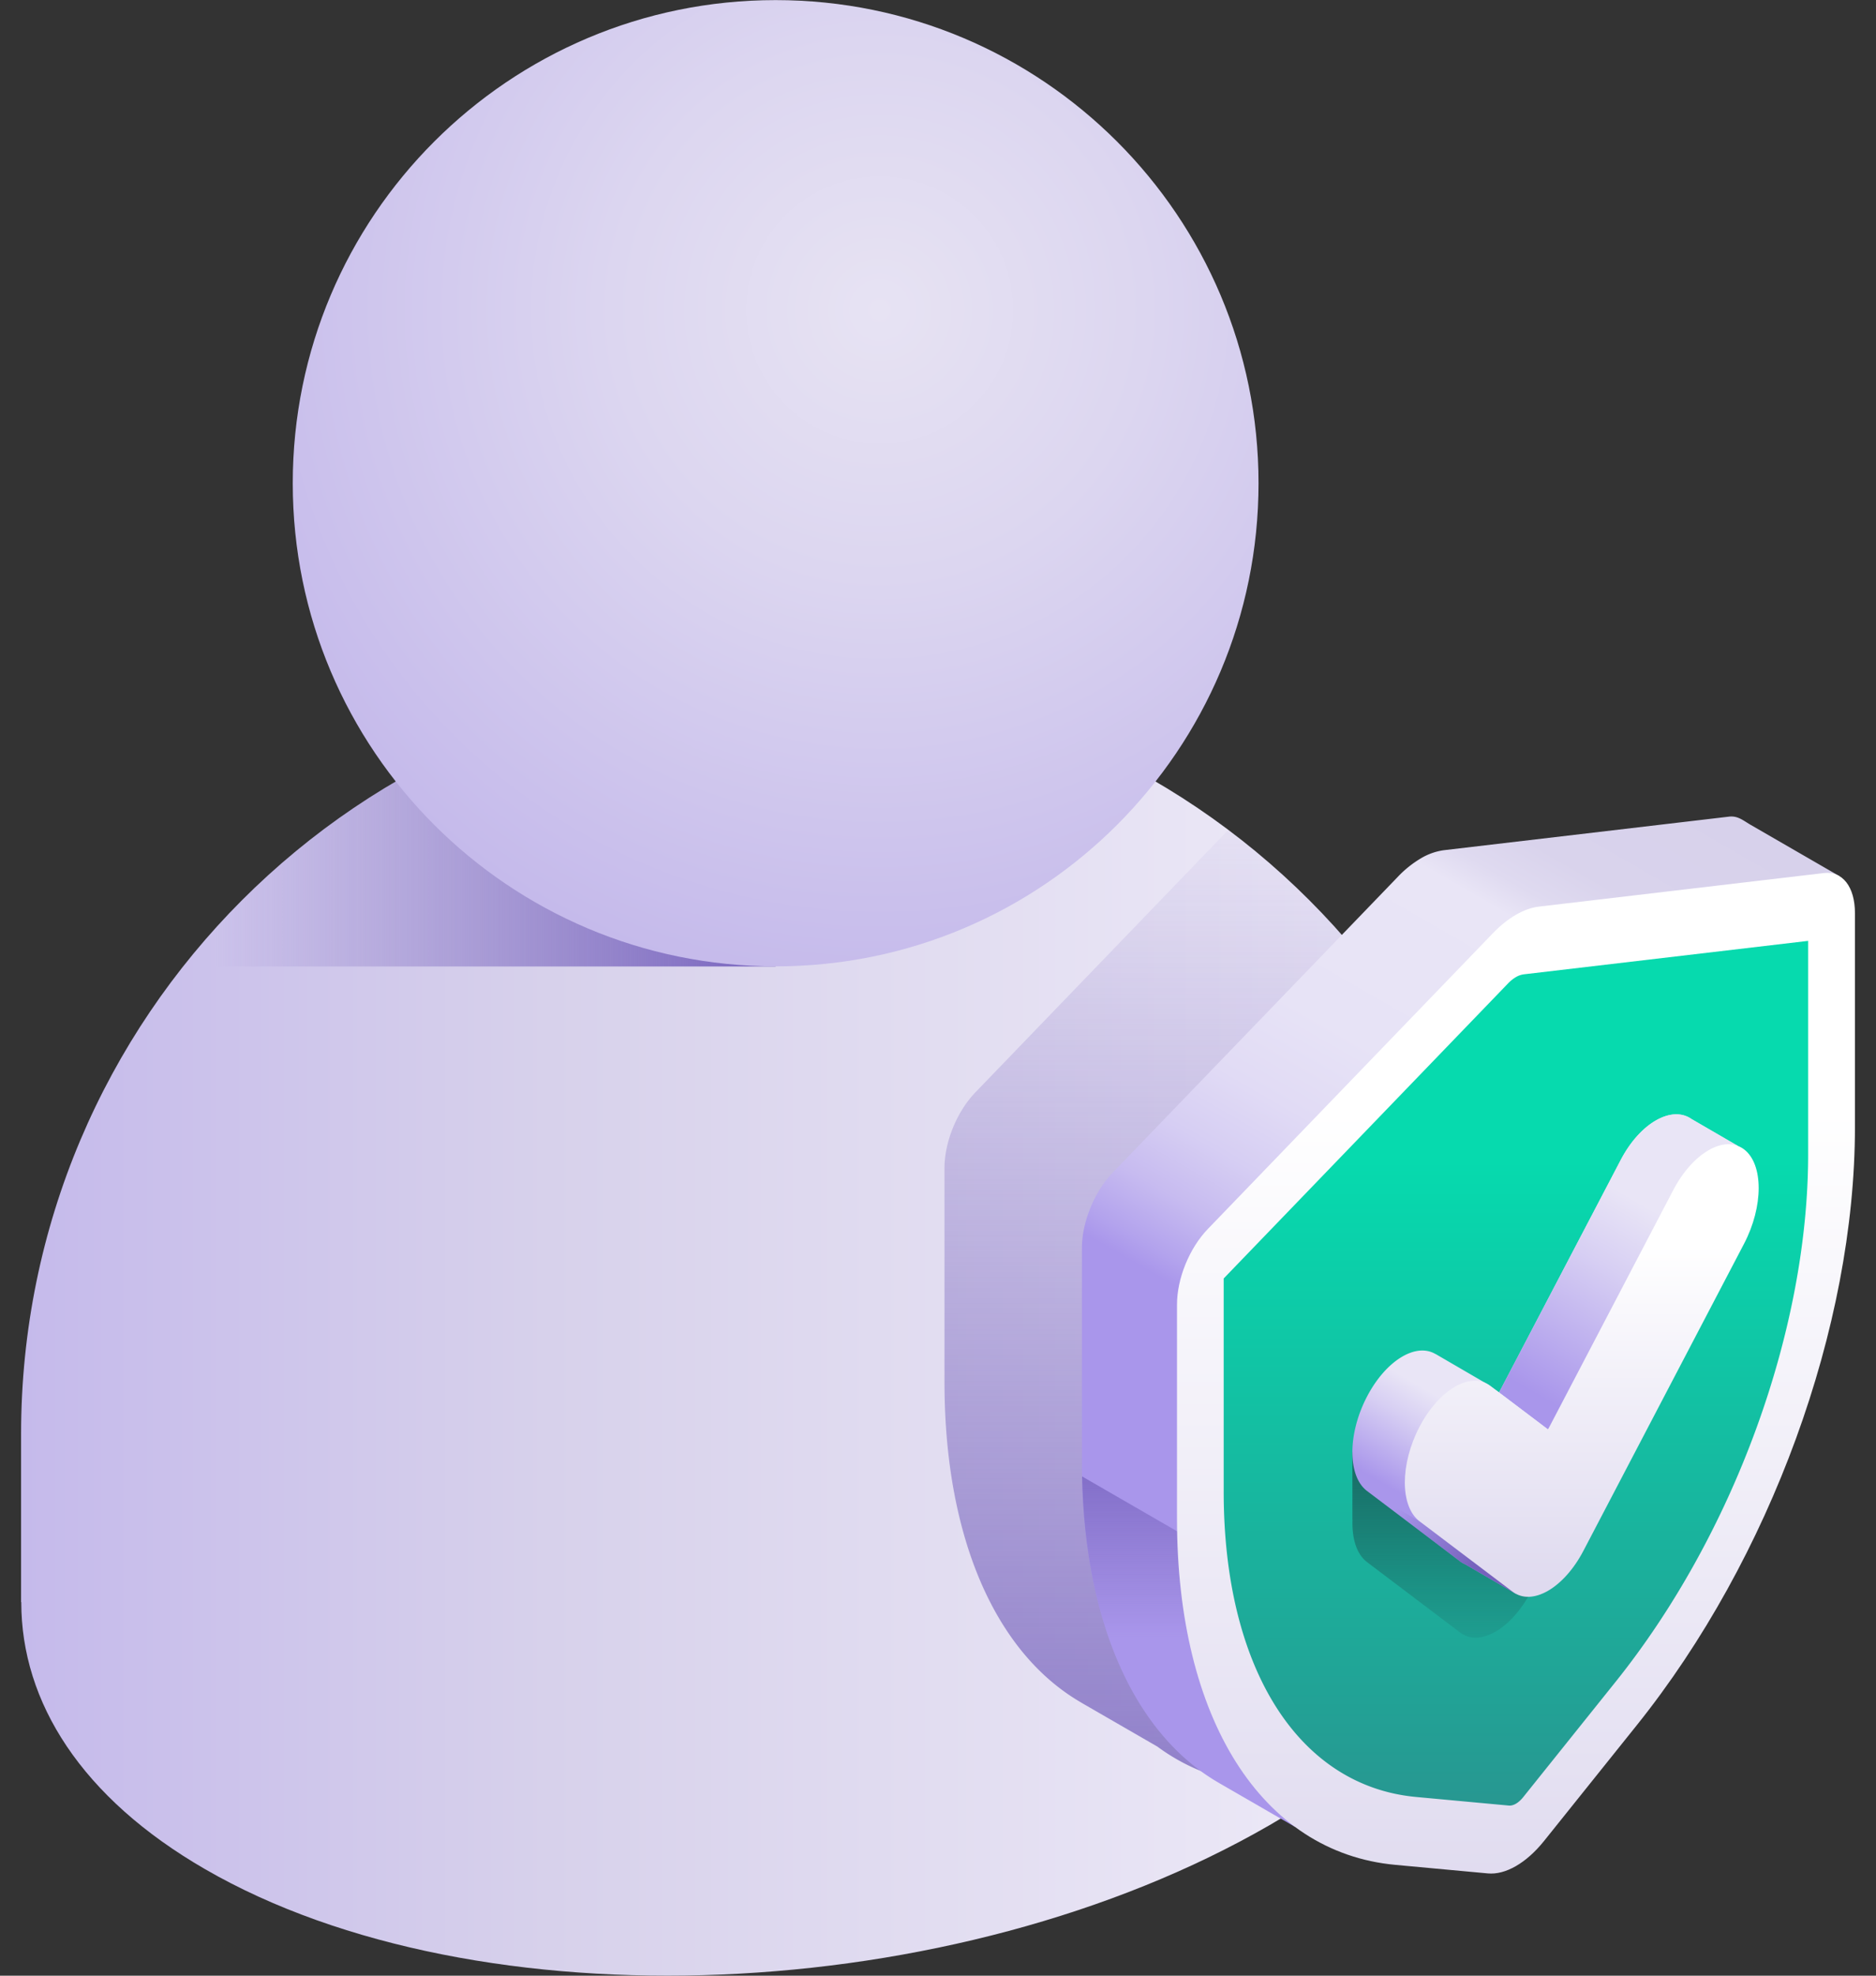 <svg width="76" height="80" fill="none" xmlns="http://www.w3.org/2000/svg"><rect width="100%" height="100%" fill="#333333" stroke="none"/><path d="M31.422 27.494C14.54 27.494.854 41.18.854 58.063v6.811h.008C.86 68.927 3.305 72.8 8.315 75.691c11.052 6.381 30.357 5.581 43.119-1.787 6.98-4.03 10.548-9.189 10.548-14.081l.01-.001v-1.76c-.001-16.883-13.687-30.569-30.57-30.569z" fill="url(#paint0_linear)"/><path d="M61.983 59.824l.008-.001v-1.76c0-10.002-4.804-18.881-12.23-24.458L39.515 44.232c-.75.778-1.252 2.01-1.252 3.066v8.67c0 6.294 2.071 10.972 5.543 12.975v.001l.034.02.016.01 3.032 1.75a7.992 7.992 0 004.068 1.541l2.687.249c5.522-3.788 8.34-8.344 8.34-12.69z" fill="url(#paint1_linear)"/><path d="M74.52 35.478l-3.626-2.094c-.308-.186-.507-.356-.852-.316l-11.544 1.358a2.47 2.47 0 00-.935.33 4.333 4.333 0 00-.936.75L45.083 47.478c-.75.778-1.253 2.01-1.253 3.067v8.67c0 6.293 2.072 10.97 5.544 12.975l.034.02.015.01 3.032 1.75L74.52 35.478z" fill="url(#paint2_linear)"/><path d="M54.647 66.025l-10.811-6.242c.121 6.006 2.17 10.464 5.538 12.407l.033.02.016.01 3.032 1.75 1.943-3.39.25-4.555z" fill="url(#paint3_linear)"/><path d="M73.894 35.351L62.35 36.71c-.606.07-1.265.451-1.872 1.08L48.934 49.762c-.75.777-1.252 2.008-1.252 3.066v8.67c0 8.09 3.421 13.512 8.842 14.014l3.752.347c.716.066 1.56-.421 2.277-1.315l3.751-4.68c5.421-6.76 8.843-16.134 8.843-24.223v-8.67c0-1.058-.504-1.708-1.253-1.62z" fill="url(#paint4_linear)"/><path d="M61.413 39.565a.838.838 0 01.318-.112l11.52-1.355v8.637c0 3.5-.728 7.346-2.106 11.121-1.378 3.775-3.347 7.317-5.693 10.243l-3.751 4.68c-.09.11-.189.2-.288.257-.1.058-.2.084-.288.075l-3.752-.347c-2.346-.217-4.314-1.486-5.692-3.67-1.378-2.184-2.107-5.189-2.107-8.69v-8.636l11.52-11.948c.103-.106.21-.192.319-.255z" fill="url(#paint5_linear)"/><path d="M60.588 58.566l-5.8.237v2.734l.004.003c-.029.755.166 1.394.59 1.714l3.77 2.851c.397.3.916.264 1.436-.036.52-.3 1.039-.864 1.435-1.621l-1.435-5.882z" fill="url(#paint6_linear)"/><path d="M68.528 45.313c-.793-.56-2.077.142-2.87 1.657l-4.927 9.414-.574-.395-2.002-1.164v.004c-.797-.475-2.012.263-2.773 1.718-.793 1.514-.793 3.228 0 3.827l3.77 2.85a.996.996 0 00.236.13l-.002.004 2.012 1.171 9.001-18.13-1.871-1.086z" fill="url(#paint7_linear)"/><path d="M57.507 61.6l-2.128-1.228.002.002 3.772 2.85a.971.971 0 00.235.13l-.002.004 2.012 1.171.098-.198-3.99-2.731z" fill="url(#paint8_linear)"/><path d="M68.528 45.313c-.793-.56-2.078.142-2.87 1.657l-4.928 9.414 1.983 1.498L70.4 46.398l-1.871-1.085z" fill="url(#paint9_linear)"/><path d="M62.713 64.415c-.52.3-1.039.336-1.435.036L57.507 61.6c-.793-.6-.793-2.312 0-3.827.792-1.514 2.077-2.256 2.87-1.657l2.336 1.766 5.07-9.686c.792-1.515 2.077-2.256 2.87-1.657.792.599.792 2.312 0 3.826l-6.505 12.429c-.396.757-.916 1.321-1.435 1.621z" fill="url(#paint10_linear)"/><path d="M7.418 39.134h24.004l-3.37-11.454c-8.351.916-15.69 5.194-20.634 11.454z" fill="url(#paint11_linear)"/><path d="M31.422 39.13c10.805 0 19.563-8.759 19.563-19.563C50.985 8.763 42.227.004 31.422.004 20.618.004 11.86 8.763 11.86 19.567c0 10.804 8.759 19.563 19.563 19.563z" fill="url(#paint12_radial)"/><defs><linearGradient id="paint0_linear" x1=".854" y1="53.747" x2="61.991" y2="53.747" gradientUnits="userSpaceOnUse"><stop stop-color="#C5BAEB"/><stop offset=".349" stop-color="#D7D1EB"/><stop offset="1" stop-color="#F2EFFA"/></linearGradient><linearGradient id="paint1_linear" x1="50.126" y1="86.393" x2="50.126" y2="31.34" gradientUnits="userSpaceOnUse"><stop offset=".032" stop-color="#7662BD"/><stop offset="1" stop-color="#7662BD" stop-opacity="0"/></linearGradient><linearGradient id="paint2_linear" x1="51.709" y1="55.514" x2="66.082" y2="30.62" gradientUnits="userSpaceOnUse"><stop offset=".032" stop-color="#A996EB"/><stop offset=".065" stop-color="#B3A3ED"/><stop offset=".141" stop-color="#C7BBF0"/><stop offset=".229" stop-color="#D6CEF3"/><stop offset=".331" stop-color="#E1DBF5"/><stop offset=".461" stop-color="#E7E3F6"/><stop offset=".719" stop-color="#E9E5F6"/><stop offset=".763" stop-color="#DFDAF0"/><stop offset=".825" stop-color="#D9D3EC"/><stop offset="1" stop-color="#D7D1EB"/></linearGradient><linearGradient id="paint3_linear" x1="49.242" y1="57.259" x2="49.242" y2="66.288" gradientUnits="userSpaceOnUse"><stop offset=".032" stop-color="#7662BD"/><stop offset="1" stop-color="#7662BD" stop-opacity="0"/></linearGradient><linearGradient id="paint4_linear" x1="61.414" y1="77.644" x2="61.414" y2="44.901" gradientUnits="userSpaceOnUse"><stop stop-color="#DFDAEF"/><stop offset="1" stop-color="#fff"/></linearGradient><linearGradient id="paint5_linear" x1="61.413" y1="79.352" x2="61.413" y2="46.98" gradientUnits="userSpaceOnUse"><stop stop-color="#2F878A"/><stop offset="1" stop-color="#06DAAE"/></linearGradient><linearGradient id="paint6_linear" x1="58.405" y1="55.599" x2="58.405" y2="67.681" gradientUnits="userSpaceOnUse"><stop offset=".032" stop-color="#1A4C4E"/><stop offset="1" stop-color="#1A4C4E" stop-opacity="0"/></linearGradient><linearGradient id="paint7_linear" x1="57.921" y1="61.338" x2="60.092" y2="57.608" gradientUnits="userSpaceOnUse"><stop offset=".032" stop-color="#A996EB"/><stop offset=".682" stop-color="#D7CFF3"/><stop offset="1" stop-color="#E9E5F6"/></linearGradient><linearGradient id="paint8_linear" x1="59.782" y1="63.459" x2="56.725" y2="60.941" gradientUnits="userSpaceOnUse"><stop offset=".032" stop-color="#7662BD"/><stop offset="1" stop-color="#7662BD" stop-opacity="0"/></linearGradient><linearGradient id="paint9_linear" x1="62.161" y1="56.758" x2="66.752" y2="48.871" gradientUnits="userSpaceOnUse"><stop offset=".032" stop-color="#A996EB"/><stop offset=".682" stop-color="#D7CFF3"/><stop offset="1" stop-color="#E9E5F6"/></linearGradient><linearGradient id="paint10_linear" x1="64.079" y1="64.205" x2="64.079" y2="50.392" gradientUnits="userSpaceOnUse"><stop stop-color="#DFDAEF"/><stop offset="1" stop-color="#fff"/></linearGradient><linearGradient id="paint11_linear" x1="32.364" y1="33.407" x2="8.708" y2="33.407" gradientUnits="userSpaceOnUse"><stop offset=".032" stop-color="#7662BD"/><stop offset="1" stop-color="#7662BD" stop-opacity="0"/></linearGradient><radialGradient id="paint12_radial" cx="0" cy="0" r="1" gradientUnits="userSpaceOnUse" gradientTransform="translate(35.654 12.526) scale(27.78)"><stop stop-color="#E7E3F3"/><stop offset=".391" stop-color="#DCD6F0"/><stop offset="1" stop-color="#C5BAEB"/></radialGradient></defs></svg>